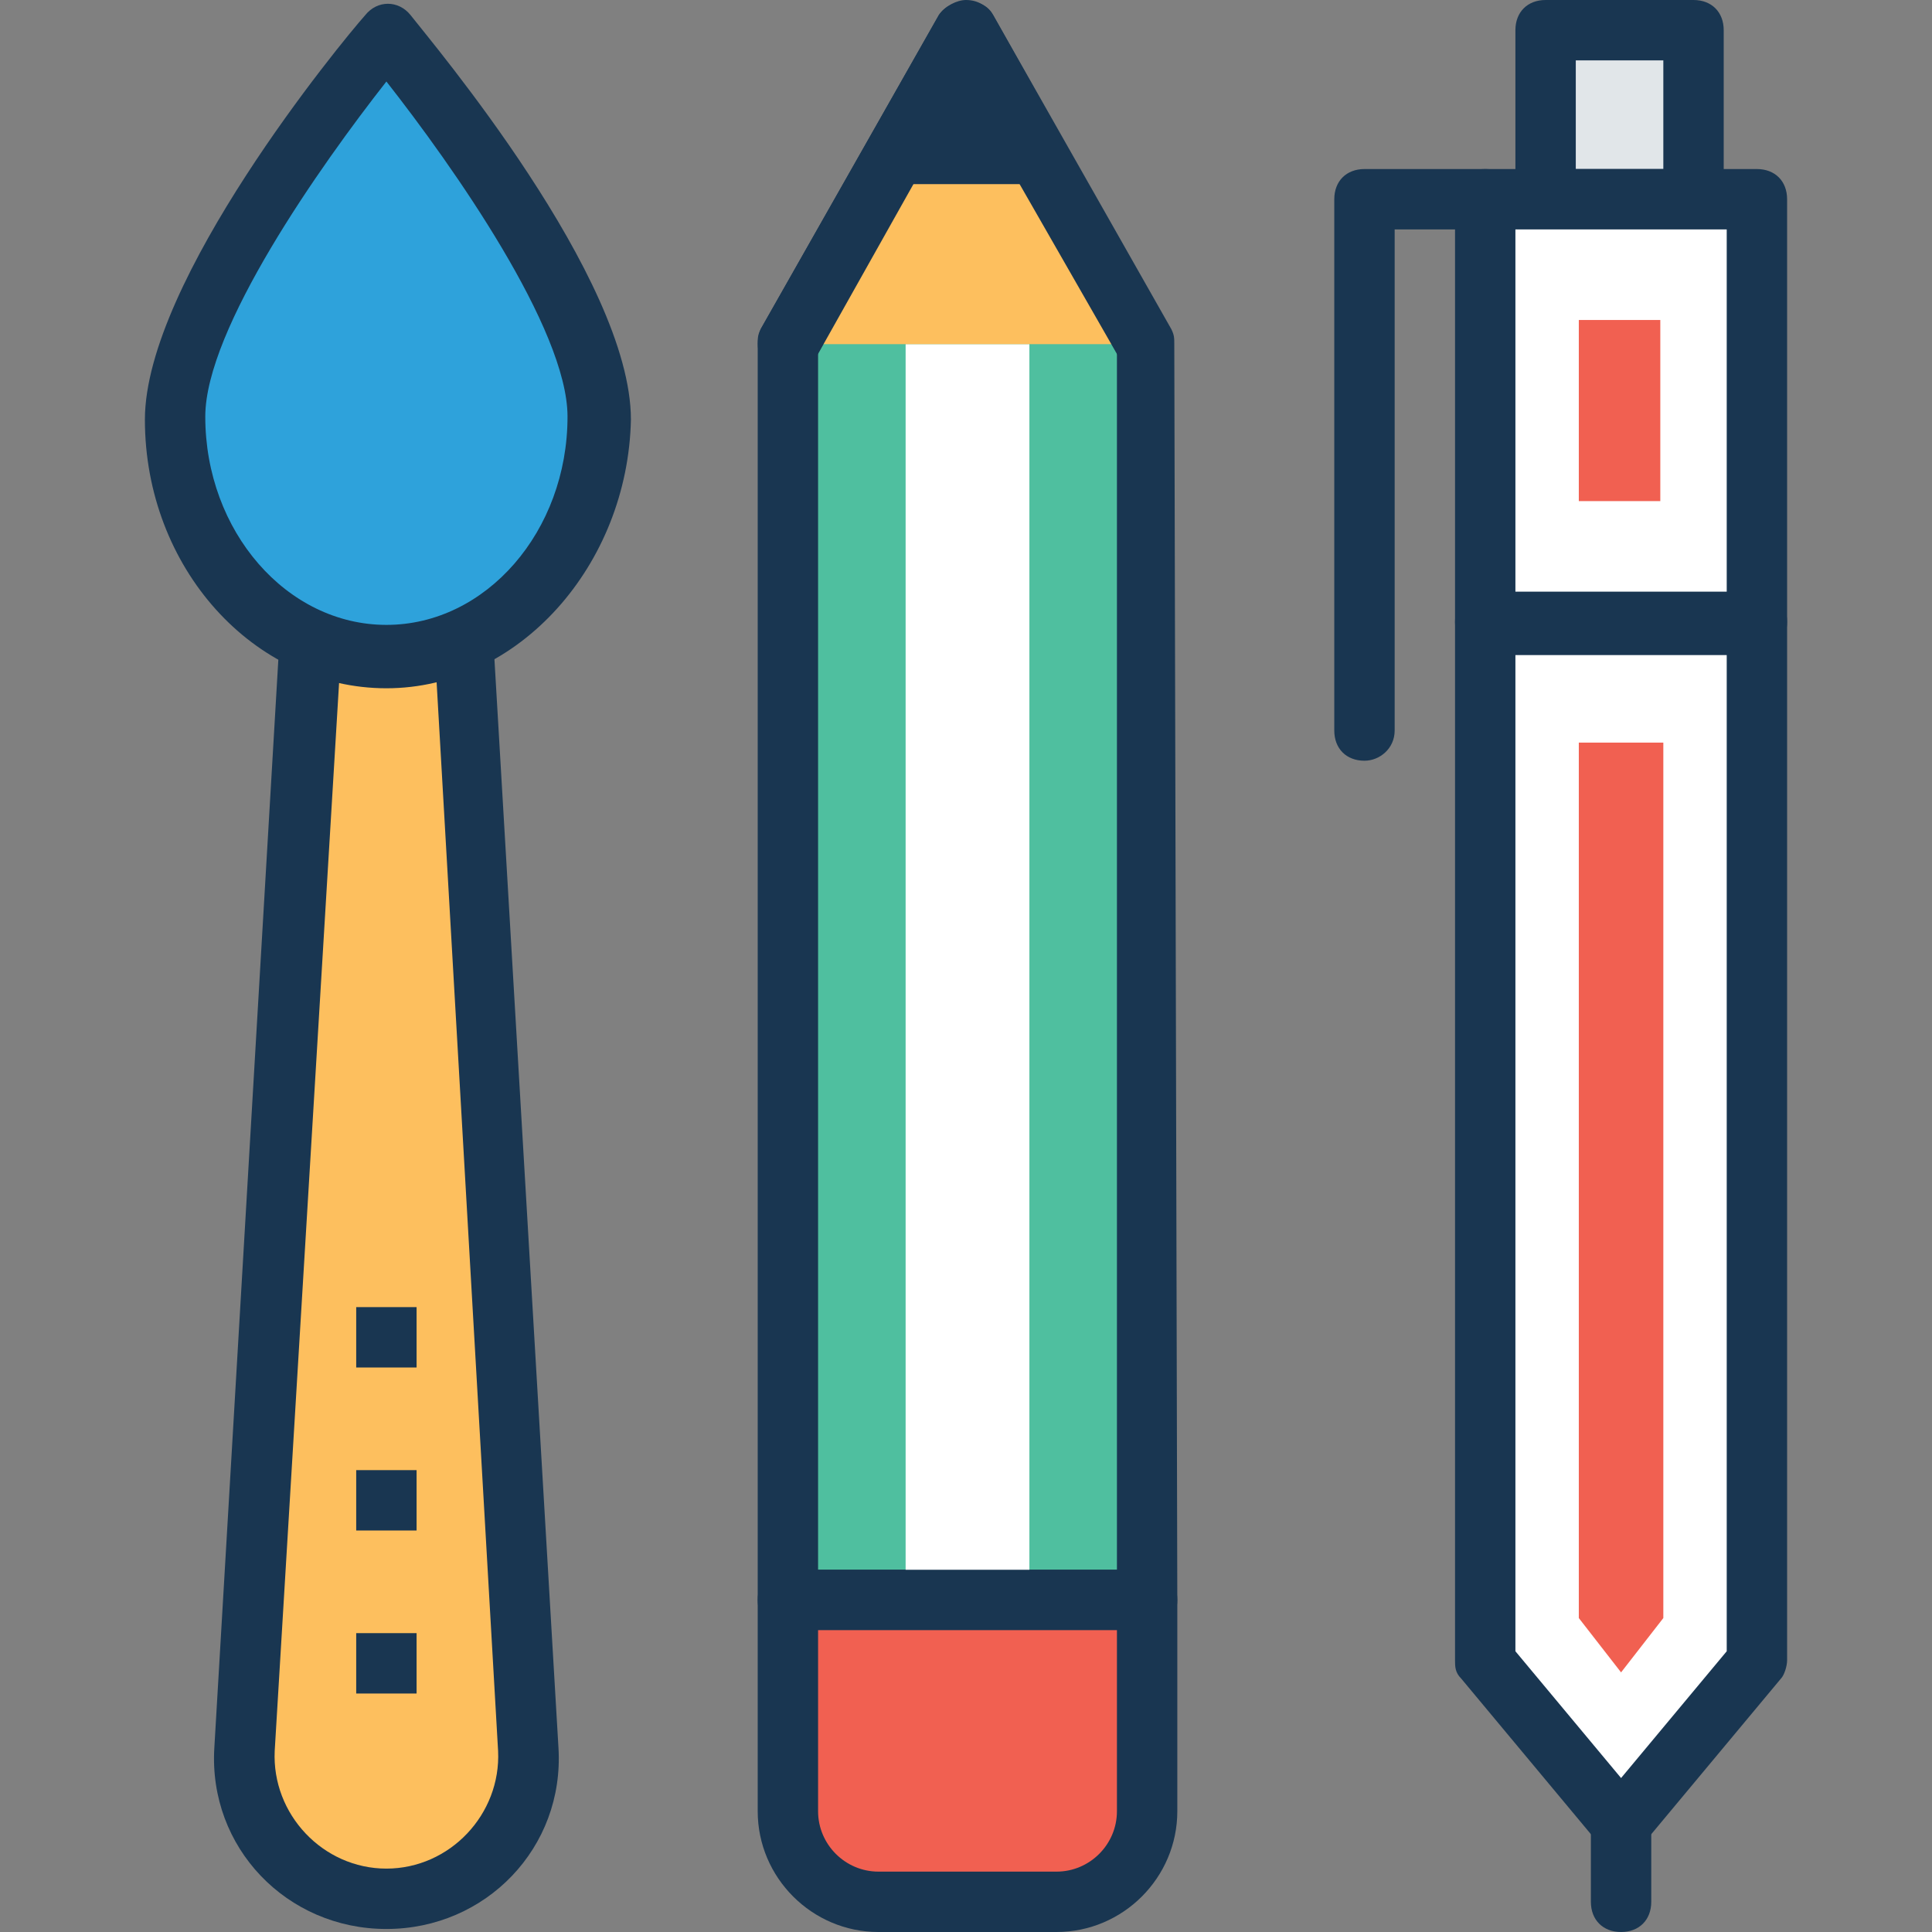 <?xml version="1.0" encoding="iso-8859-1"?>
<!-- Generator: Adobe Illustrator 19.0.0, SVG Export Plug-In . SVG Version: 6.00 Build 0)  -->
<svg version="1.1" id="Capa_1" xmlns="http://www.w3.org/2000/svg" xmlns:xlink="http://www.w3.org/1999/xlink" x="0px" y="0px"
	 viewBox="0 0 496.485 496.485" style="enable-background:new 0 0 496.485 496.485;" xml:space="preserve">
<rect x="0" y="0" width="496.485" height="496.485" fill="#808080" stroke="none"/>
<rect x="397.964" y="7.758" style="fill:#E1E6E9;" width="38.012" height="43.442"/>
<path style="fill:#193651;" d="M435.2,0h-38.012c-4.655,0-7.758,3.103-7.758,7.758V51.2c0,4.655,3.103,7.758,7.758,7.758H435.2
	c4.655,0,7.758-3.103,7.758-7.758V7.758C442.958,3.103,439.855,0,435.2,0z M427.442,43.442h-22.497V15.515h22.497V43.442z"/>
<polygon style="fill:#FFFFFF;" points="381.673,426.667 416.582,468.558 451.491,426.667 451.491,159.806 381.673,159.806 "/>
<path style="fill:#193651;" d="M416.582,476.315c-2.327,0-4.655-0.776-6.206-3.103l-34.909-41.891
	c-1.552-1.552-1.552-3.103-1.552-4.655V159.806c0-4.655,3.103-7.758,7.758-7.758h69.818c4.655,0,7.758,3.103,7.758,7.758v266.861
	c0,1.552-0.776,3.879-1.552,4.655l-34.909,41.891C421.236,475.539,418.909,476.315,416.582,476.315z M389.43,424.339l27.151,32.582
	l27.152-32.582v-256H389.43V424.339z"/>
<polygon style="fill:#F16051;" points="427.442,190.836 427.442,415.806 416.582,429.77 405.721,415.806 405.721,190.836 "/>
<rect x="381.673" y="51.2" style="fill:#FFFFFF;" width="69.818" height="108.606"/>
<path style="fill:#193651;" d="M451.491,167.564h-69.818c-4.655,0-7.758-3.103-7.758-7.758V51.2c0-4.655,3.103-7.758,7.758-7.758
	h69.818c4.655,0,7.758,3.103,7.758,7.758v108.606C459.249,164.461,456.145,167.564,451.491,167.564z M389.43,152.048h54.303V58.958
	H389.43V152.048z"/>
<rect x="405.721" y="82.23" style="fill:#F16051;" width="20.945" height="46.545"/>
<g>
	<path style="fill:#193651;" d="M350.642,195.491c-4.655,0-7.758-3.103-7.758-7.758V51.2c0-4.655,3.103-7.758,7.758-7.758h31.03
		c4.655,0,7.758,3.103,7.758,7.758s-3.103,7.758-7.758,7.758H358.4v128.776C358.4,192.388,354.521,195.491,350.642,195.491z"/>
	<path style="fill:#193651;" d="M416.582,496.485c-4.655,0-7.758-3.103-7.758-7.758v-20.17c0-4.655,3.103-7.758,7.758-7.758
		c4.655,0,7.758,3.103,7.758,7.758v20.17C424.339,493.382,421.236,496.485,416.582,496.485z"/>
</g>
<polygon style="fill:#4FBF9F;" points="294.788,411.152 294.788,88.436 248.242,7.758 202.473,88.436 202.473,411.152 "/>
<path style="fill:#193651;" d="M294.788,418.909h-92.315c-4.655,0-7.758-3.103-7.758-7.758V88.436c0-1.552,0-2.327,0.776-3.879
	l45.77-80.679C242.812,1.552,245.915,0,248.242,0l0,0c3.103,0,5.43,1.552,6.982,3.879l45.77,80.679
	c0.776,1.552,0.776,2.327,0.776,3.879l0.776,322.715c0,2.327-0.776,3.879-2.327,5.43
	C298.667,418.133,296.339,418.909,294.788,418.909z M210.23,403.394h76.8V90.764l-38.788-67.491L210.23,90.764V403.394z"/>
<rect x="232.727" y="88.436" style="fill:#FFFFFF;" width="31.806" height="315.733"/>
<polyline style="fill:#FDBF5E;" points="294.788,88.436 248.242,7.758 202.473,88.436 "/>
<g>
	<path style="fill:#193651;" d="M294.788,96.194c-2.327,0-5.43-1.552-6.982-3.879l-39.564-69.042l-38.788,69.042
		c-2.327,3.879-6.982,4.655-10.861,3.103c-3.879-2.327-4.655-6.982-3.103-10.861l45.77-80.679c3.103-4.655,10.861-4.655,13.188,0
		l45.77,80.679c2.327,3.879,0.776,8.533-3.103,10.861C297.115,95.418,295.564,96.194,294.788,96.194z"/>
	<polygon style="fill:#193651;" points="266.861,39.564 248.242,7.758 230.4,39.564 	"/>
	<path style="fill:#193651;" d="M266.861,47.321h-35.685c-3.103,0-5.43-1.552-6.982-3.879c-1.552-2.327-1.552-5.43,0-7.758
		l17.842-31.806c3.103-4.655,10.861-4.655,13.188,0l17.842,31.806c1.552,2.327,1.552,5.43,0,7.758S269.188,47.321,266.861,47.321z
		 M243.588,31.806h9.309l-4.655-8.533L243.588,31.806z"/>
</g>
<path style="fill:#F16051;" d="M202.473,411.152v54.303c0,13.188,10.085,23.273,23.273,23.273h45.77
	c13.188,0,23.273-10.085,23.273-23.273v-54.303H202.473z"/>
<path style="fill:#193651;" d="M271.515,496.485h-45.77c-17.067,0-31.03-13.964-31.03-31.03v-54.303
	c0-4.655,3.103-7.758,7.758-7.758h92.315c4.655,0,7.758,3.103,7.758,7.758v54.303C302.545,482.521,288.582,496.485,271.515,496.485z
	 M210.23,418.909v46.545c0,8.533,6.982,15.515,15.515,15.515h45.77c8.533,0,15.515-6.982,15.515-15.515v-46.545H210.23z"/>
<path style="fill:#FDBF5E;" d="M118.691,159.03H79.903L62.836,449.164c-0.776,20.945,15.515,38.012,36.461,38.012
	s37.236-17.842,36.461-38.012L118.691,159.03z"/>
<path style="fill:#193651;" d="M99.297,495.709c-25.6,0-45.77-20.945-44.218-46.545L72.145,159.03c0-3.879,3.879-6.982,7.758-6.982
	h38.788c3.879,0,7.758,3.103,7.758,6.982l17.067,290.133C145.067,474.764,124.897,495.709,99.297,495.709z M87.661,166.788
	L70.594,449.939c-0.776,16.291,12.412,30.255,28.703,30.255S128.776,466.23,128,449.939l-16.291-283.151H87.661z"/>
<path style="fill:#2EA2DB;" d="M44.994,107.055c0-34.133,54.303-98.521,54.303-98.521S153.6,72.921,153.6,107.055
	s-24.048,61.285-54.303,61.285C69.042,169.115,44.994,141.188,44.994,107.055z"/>
<path style="fill:#193651;" d="M99.297,176.873c-34.133,0-62.061-31.03-62.061-69.042c0-35.685,50.424-96.97,56.63-103.952
	C96.97,0,102.4,0,105.503,3.879c5.43,6.982,56.63,67.491,56.63,103.952C161.358,145.067,133.43,176.873,99.297,176.873z
	 M99.297,20.945C82.23,42.667,52.752,84.558,52.752,107.055c0,29.479,20.945,53.527,46.545,53.527s46.545-24.048,46.545-53.527
	C145.842,84.558,116.364,42.667,99.297,20.945z"/>
<g>
	<rect x="91.539" y="335.903" style="fill:#193651;" width="15.515" height="15.515"/>
	<rect x="91.539" y="377.794" style="fill:#193651;" width="15.515" height="15.515"/>
	<rect x="91.539" y="419.685" style="fill:#193651;" width="15.515" height="15.515"/>
</g>
<g>
</g>
<g>
</g>
<g>
</g>
<g>
</g>
<g>
</g>
<g>
</g>
<g>
</g>
<g>
</g>
<g>
</g>
<g>
</g>
<g>
</g>
<g>
</g>
<g>
</g>
<g>
</g>
<g>
</g>
</svg>
